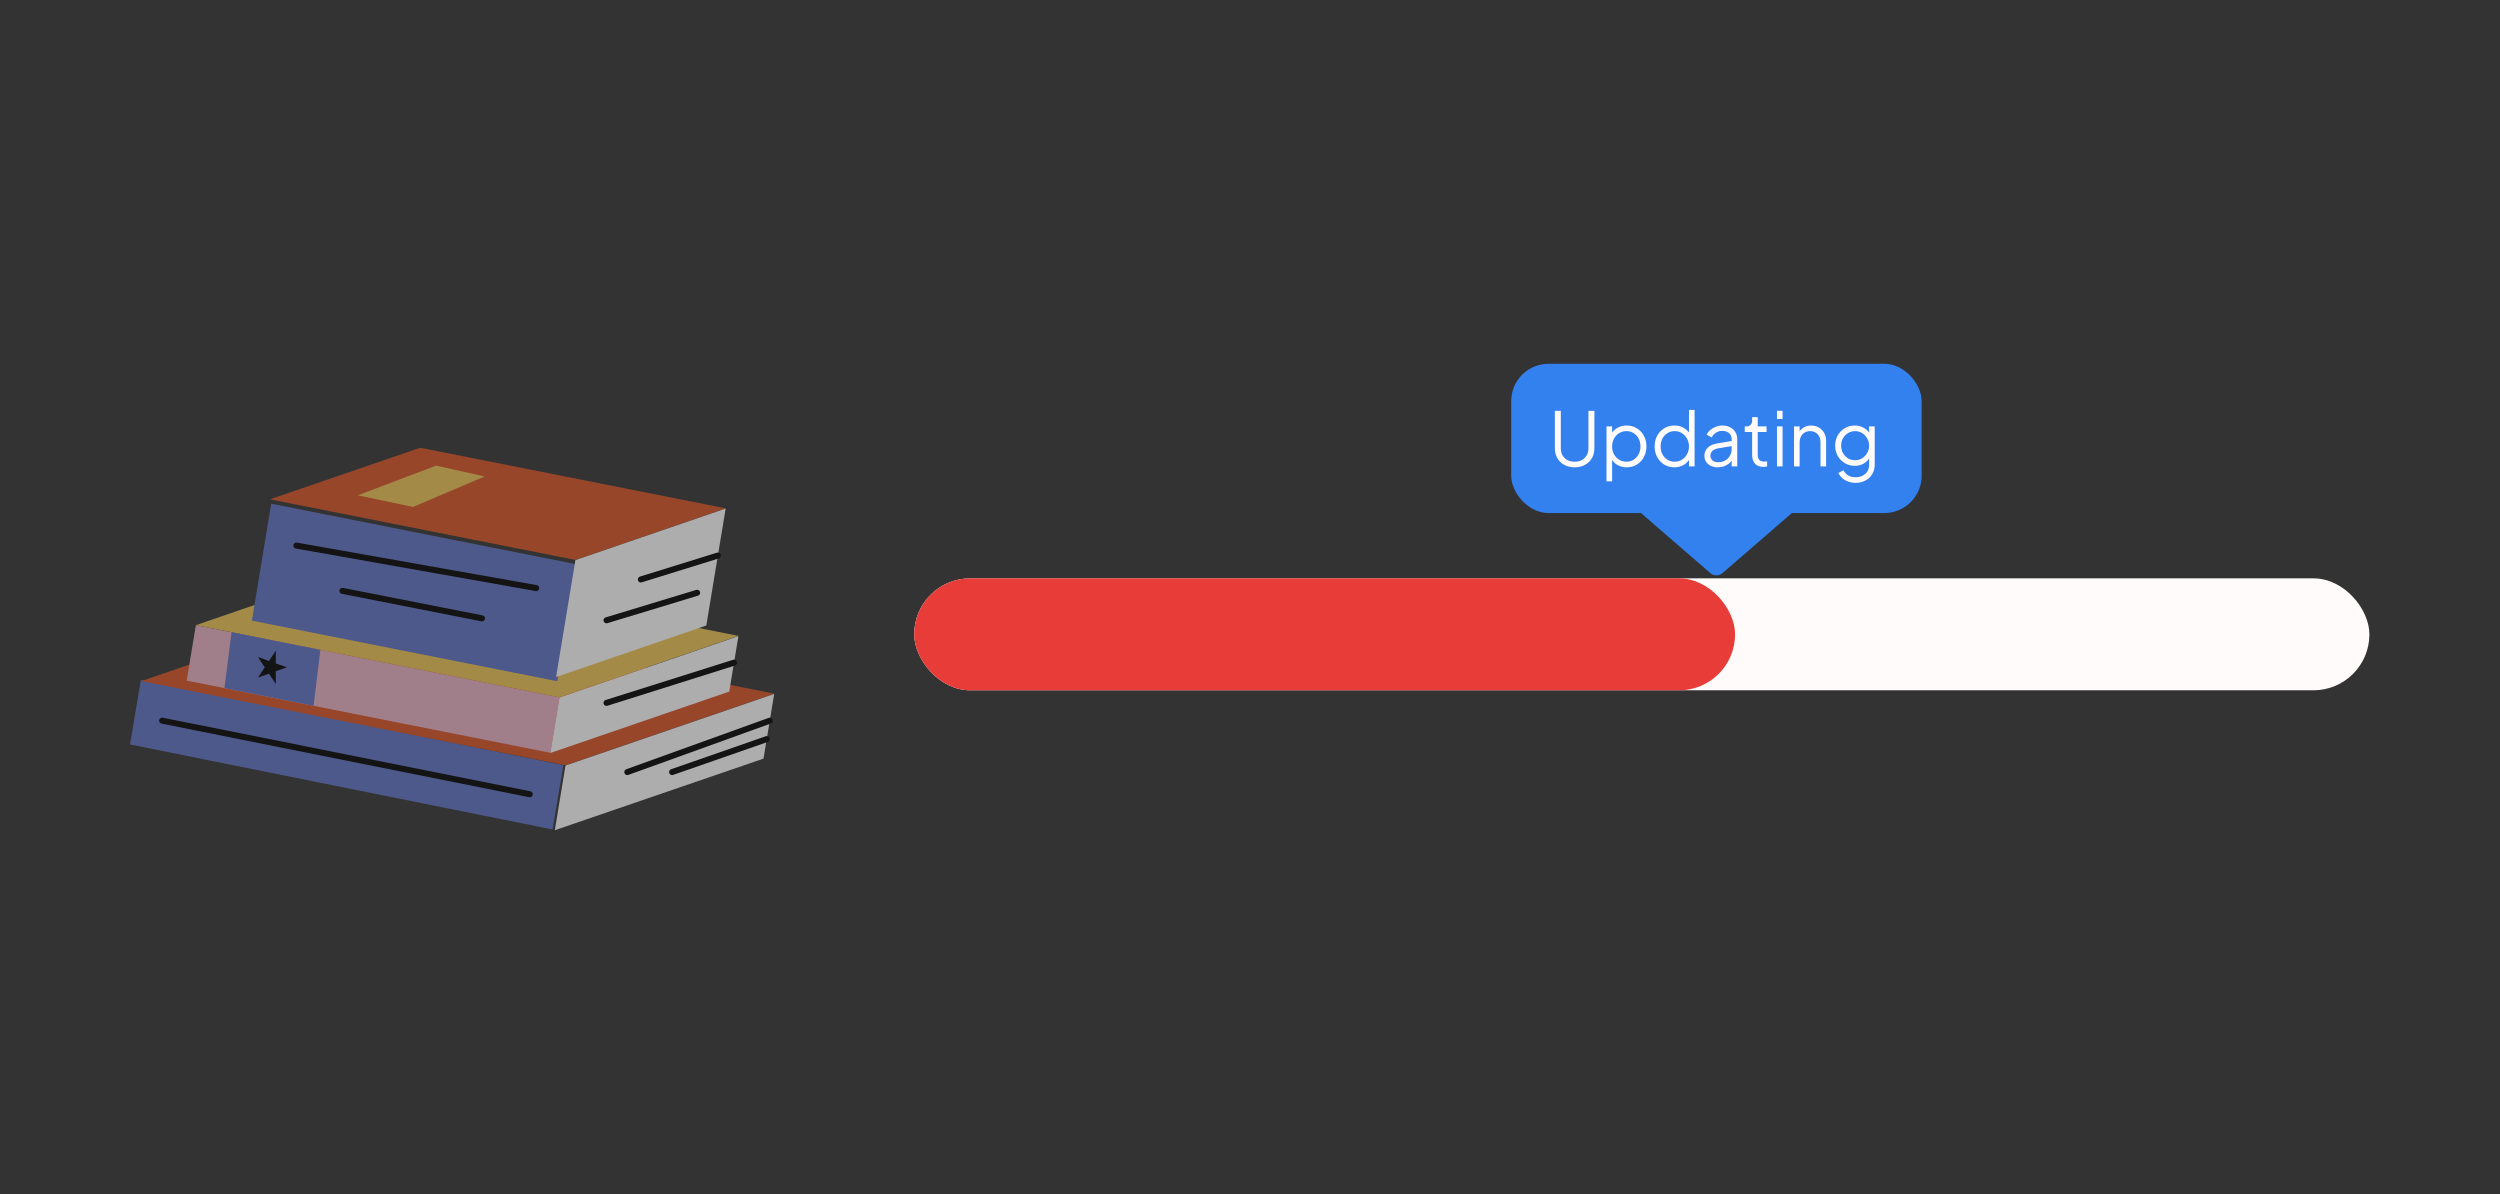 <svg width="268" height="128" viewBox="0 0 268 128" fill="none" xmlns="http://www.w3.org/2000/svg">
<rect x="0" y="0" width="268" height="128" fill="#333333" stroke="none"/>
<g opacity="0.6" clip-path="url(#clip0_117_7114)">
<path d="M60.392 82.012L15.099 72.899L13.941 79.806L59.234 88.919L60.392 82.012Z" fill="#6073C7"/>
<path d="M83 74.362L37.521 65.338L15.148 73.014L60.627 82.039L83 74.362Z" fill="#DC5325"/>
<path d="M60.621 82.064L59.476 89L81.849 81.323L82.994 74.388L60.621 82.064Z" fill="white"/>
<path d="M59.98 74.753L20.996 67.016L20.012 72.962L58.996 80.7L59.98 74.753Z" fill="#EAB2C5"/>
<path d="M79.162 68.168L40.177 60.433L20.998 67.015L59.983 74.749L79.162 68.168Z" fill="#EFC555"/>
<path d="M59.979 74.775L58.996 80.72L78.175 74.138L79.159 68.193L59.979 74.775Z" fill="white"/>
<path d="M61.817 60.499L29.073 54L27 66.532L59.744 73.032L61.817 60.499Z" fill="#6073C7"/>
<path d="M77.794 54.495L45.047 48L28.94 53.526L61.686 60.025L77.794 54.495Z" fill="#DC5325"/>
<path d="M61.683 60.043L59.611 72.577L75.718 67.051L77.79 54.517L61.683 60.043Z" fill="white"/>
<path d="M31.773 58.485L57.479 63.043" stroke="black" stroke-width="0.646" stroke-linecap="round" stroke-linejoin="round"/>
<path d="M36.704 63.339L51.67 66.288" stroke="black" stroke-width="0.646" stroke-linecap="round" stroke-linejoin="round"/>
<path d="M68.7 62.118L76.955 59.555" stroke="black" stroke-width="0.646" stroke-linecap="round" stroke-linejoin="round"/>
<path d="M65.019 66.494L74.732 63.545" stroke="black" stroke-width="0.646" stroke-linecap="round" stroke-linejoin="round"/>
<path d="M17.379 77.257L56.793 85.144" stroke="black" stroke-width="0.646" stroke-linecap="round" stroke-linejoin="round"/>
<path d="M24.06 73.762L24.822 67.774L34.344 69.664L33.618 75.66L24.06 73.762Z" fill="#6073C7"/>
<path d="M30.754 71.536L29.566 71.959V73.325L28.834 72.219L27.649 72.642L28.382 71.536L27.649 70.434L28.834 70.853L29.566 69.751V71.117L30.754 71.536Z" fill="black"/>
<path d="M67.248 82.766L82.521 77.257" stroke="black" stroke-width="0.646" stroke-linecap="round" stroke-linejoin="round"/>
<path d="M72.052 82.765L82.195 79.231" stroke="black" stroke-width="0.646" stroke-linecap="round" stroke-linejoin="round"/>
<path d="M65.019 75.349L78.688 71.037" stroke="black" stroke-width="0.646" stroke-linecap="round" stroke-linejoin="round"/>
<path d="M46.752 49.912L38.359 53.096L44.275 54.347L51.952 51.076L46.752 49.912Z" fill="#EFC555"/>
</g>
<rect x="98" y="62" width="156" height="12" rx="6" fill="#FFFBFB"/>
<rect x="98" y="62" width="88" height="12" rx="6" fill="#E73C37"/>
<rect x="162" y="39" width="44" height="16" rx="4" fill="#3281EF"/>
<path d="M168.8 50.096C168.379 50.096 168.008 50.008 167.688 49.832C167.368 49.656 167.12 49.416 166.944 49.112C166.768 48.803 166.68 48.451 166.68 48.056V44.04H167.32V48.056C167.32 48.344 167.381 48.597 167.504 48.816C167.632 49.029 167.805 49.197 168.024 49.32C168.248 49.437 168.507 49.496 168.8 49.496C169.093 49.496 169.349 49.437 169.568 49.32C169.792 49.197 169.965 49.029 170.088 48.816C170.216 48.597 170.28 48.344 170.28 48.056V44.04H170.92V48.056C170.92 48.451 170.832 48.803 170.656 49.112C170.48 49.416 170.232 49.656 169.912 49.832C169.597 50.008 169.227 50.096 168.8 50.096ZM172.218 51.6V45.712H172.818V46.672L172.722 46.504C172.892 46.232 173.119 46.016 173.402 45.856C173.69 45.696 174.018 45.616 174.386 45.616C174.791 45.616 175.151 45.715 175.466 45.912C175.786 46.104 176.036 46.368 176.218 46.704C176.404 47.04 176.498 47.424 176.498 47.856C176.498 48.283 176.404 48.667 176.218 49.008C176.036 49.344 175.786 49.611 175.466 49.808C175.151 50 174.791 50.096 174.386 50.096C174.018 50.096 173.684 50.013 173.386 49.848C173.092 49.677 172.871 49.437 172.722 49.128L172.818 49.04V51.6H172.218ZM174.354 49.496C174.642 49.496 174.898 49.424 175.122 49.28C175.351 49.136 175.53 48.941 175.658 48.696C175.791 48.445 175.858 48.165 175.858 47.856C175.858 47.541 175.791 47.261 175.658 47.016C175.53 46.771 175.351 46.576 175.122 46.432C174.898 46.288 174.642 46.216 174.354 46.216C174.066 46.216 173.804 46.288 173.57 46.432C173.34 46.576 173.156 46.773 173.018 47.024C172.884 47.269 172.818 47.547 172.818 47.856C172.818 48.165 172.884 48.445 173.018 48.696C173.156 48.941 173.34 49.136 173.57 49.28C173.804 49.424 174.066 49.496 174.354 49.496ZM179.49 50.096C179.09 50.096 178.73 50 178.41 49.808C178.09 49.611 177.836 49.344 177.65 49.008C177.468 48.667 177.378 48.283 177.378 47.856C177.378 47.424 177.468 47.04 177.65 46.704C177.836 46.368 178.087 46.104 178.402 45.912C178.722 45.715 179.084 45.616 179.49 45.616C179.858 45.616 180.186 45.696 180.474 45.856C180.762 46.016 180.988 46.232 181.154 46.504L181.058 46.672V43.944H181.658V50H181.058V49.04L181.154 49.128C181.004 49.437 180.78 49.677 180.482 49.848C180.188 50.013 179.858 50.096 179.49 50.096ZM179.522 49.496C179.81 49.496 180.068 49.424 180.298 49.28C180.532 49.136 180.716 48.941 180.85 48.696C180.988 48.445 181.058 48.165 181.058 47.856C181.058 47.547 180.988 47.269 180.85 47.024C180.716 46.773 180.532 46.576 180.298 46.432C180.068 46.288 179.81 46.216 179.522 46.216C179.239 46.216 178.983 46.288 178.754 46.432C178.524 46.576 178.343 46.771 178.21 47.016C178.082 47.261 178.018 47.541 178.018 47.856C178.018 48.165 178.082 48.445 178.21 48.696C178.343 48.941 178.522 49.136 178.746 49.28C178.975 49.424 179.234 49.496 179.522 49.496ZM184.129 50.096C183.857 50.096 183.615 50.045 183.401 49.944C183.188 49.837 183.02 49.693 182.897 49.512C182.775 49.331 182.713 49.123 182.713 48.888C182.713 48.664 182.761 48.461 182.857 48.28C182.953 48.093 183.103 47.936 183.305 47.808C183.508 47.68 183.767 47.589 184.081 47.536L185.761 47.256V47.8L184.225 48.056C183.916 48.109 183.692 48.208 183.553 48.352C183.42 48.496 183.353 48.667 183.353 48.864C183.353 49.056 183.428 49.219 183.577 49.352C183.732 49.485 183.929 49.552 184.169 49.552C184.463 49.552 184.719 49.491 184.937 49.368C185.156 49.24 185.327 49.069 185.449 48.856C185.572 48.643 185.633 48.405 185.633 48.144V47.056C185.633 46.8 185.54 46.592 185.353 46.432C185.167 46.272 184.924 46.192 184.625 46.192C184.364 46.192 184.135 46.259 183.937 46.392C183.74 46.52 183.593 46.688 183.497 46.896L182.953 46.6C183.033 46.419 183.159 46.253 183.329 46.104C183.505 45.955 183.705 45.837 183.929 45.752C184.153 45.661 184.385 45.616 184.625 45.616C184.94 45.616 185.217 45.677 185.457 45.8C185.703 45.923 185.892 46.093 186.025 46.312C186.164 46.525 186.233 46.773 186.233 47.056V50H185.633V49.144L185.721 49.232C185.647 49.392 185.529 49.539 185.369 49.672C185.215 49.8 185.031 49.904 184.817 49.984C184.609 50.059 184.38 50.096 184.129 50.096ZM189.029 50.048C188.645 50.048 188.349 49.936 188.141 49.712C187.933 49.488 187.829 49.168 187.829 48.752V46.312H187.037V45.712H187.237C187.419 45.712 187.563 45.653 187.669 45.536C187.776 45.413 187.829 45.261 187.829 45.08V44.72H188.429V45.712H189.373V46.312H188.429V48.752C188.429 48.896 188.451 49.024 188.493 49.136C188.536 49.243 188.608 49.328 188.709 49.392C188.816 49.456 188.957 49.488 189.133 49.488C189.176 49.488 189.227 49.485 189.285 49.48C189.344 49.475 189.395 49.469 189.437 49.464V50C189.373 50.016 189.301 50.027 189.221 50.032C189.141 50.043 189.077 50.048 189.029 50.048ZM190.491 50V45.712H191.091V50H190.491ZM190.491 44.92V44.04H191.091V44.92H190.491ZM192.319 50V45.712H192.919V46.544L192.783 46.512C192.89 46.235 193.063 46.016 193.303 45.856C193.548 45.696 193.831 45.616 194.151 45.616C194.455 45.616 194.727 45.685 194.967 45.824C195.212 45.963 195.404 46.155 195.543 46.4C195.687 46.64 195.759 46.912 195.759 47.216V50H195.159V47.448C195.159 47.187 195.111 46.965 195.015 46.784C194.924 46.603 194.794 46.464 194.623 46.368C194.458 46.267 194.266 46.216 194.047 46.216C193.828 46.216 193.634 46.267 193.463 46.368C193.292 46.464 193.159 46.605 193.063 46.792C192.967 46.973 192.919 47.192 192.919 47.448V50H192.319ZM198.937 51.76C198.644 51.76 198.372 51.715 198.121 51.624C197.876 51.533 197.662 51.408 197.481 51.248C197.305 51.093 197.169 50.912 197.073 50.704L197.625 50.408C197.71 50.611 197.862 50.787 198.081 50.936C198.3 51.085 198.58 51.16 198.921 51.16C199.182 51.16 199.422 51.109 199.641 51.008C199.86 50.907 200.036 50.757 200.169 50.56C200.302 50.363 200.369 50.12 200.369 49.832V48.88L200.465 48.968C200.316 49.277 200.094 49.517 199.801 49.688C199.508 49.853 199.188 49.936 198.841 49.936C198.441 49.936 198.081 49.84 197.761 49.648C197.441 49.456 197.188 49.197 197.001 48.872C196.82 48.541 196.729 48.176 196.729 47.776C196.729 47.371 196.82 47.005 197.001 46.68C197.188 46.355 197.438 46.096 197.753 45.904C198.073 45.712 198.436 45.616 198.841 45.616C199.188 45.616 199.502 45.696 199.785 45.856C200.073 46.016 200.3 46.232 200.465 46.504L200.369 46.672V45.712H200.969V49.832C200.969 50.2 200.881 50.528 200.705 50.816C200.534 51.109 200.294 51.339 199.985 51.504C199.681 51.675 199.332 51.76 198.937 51.76ZM198.873 49.336C199.15 49.336 199.401 49.267 199.625 49.128C199.849 48.984 200.028 48.795 200.161 48.56C200.3 48.32 200.369 48.059 200.369 47.776C200.369 47.493 200.3 47.235 200.161 47C200.028 46.76 199.849 46.571 199.625 46.432C199.401 46.288 199.15 46.216 198.873 46.216C198.59 46.216 198.334 46.288 198.105 46.432C197.876 46.571 197.694 46.757 197.561 46.992C197.433 47.227 197.369 47.488 197.369 47.776C197.369 48.059 197.433 48.32 197.561 48.56C197.694 48.795 197.873 48.984 198.097 49.128C198.326 49.267 198.585 49.336 198.873 49.336Z" fill="#FFFBFB"/>
<path d="M184.655 61.433C184.279 61.758 183.721 61.758 183.345 61.433L175.635 54.756C174.935 54.15 175.364 53 176.29 53H191.71C192.636 53 193.065 54.15 192.365 54.756L184.655 61.433Z" fill="#3281EF"/>
<defs>
<clipPath id="clip0_117_7114">
<rect width="69" height="41" fill="white" transform="translate(14 48)"/>
</clipPath>
</defs>
</svg>
